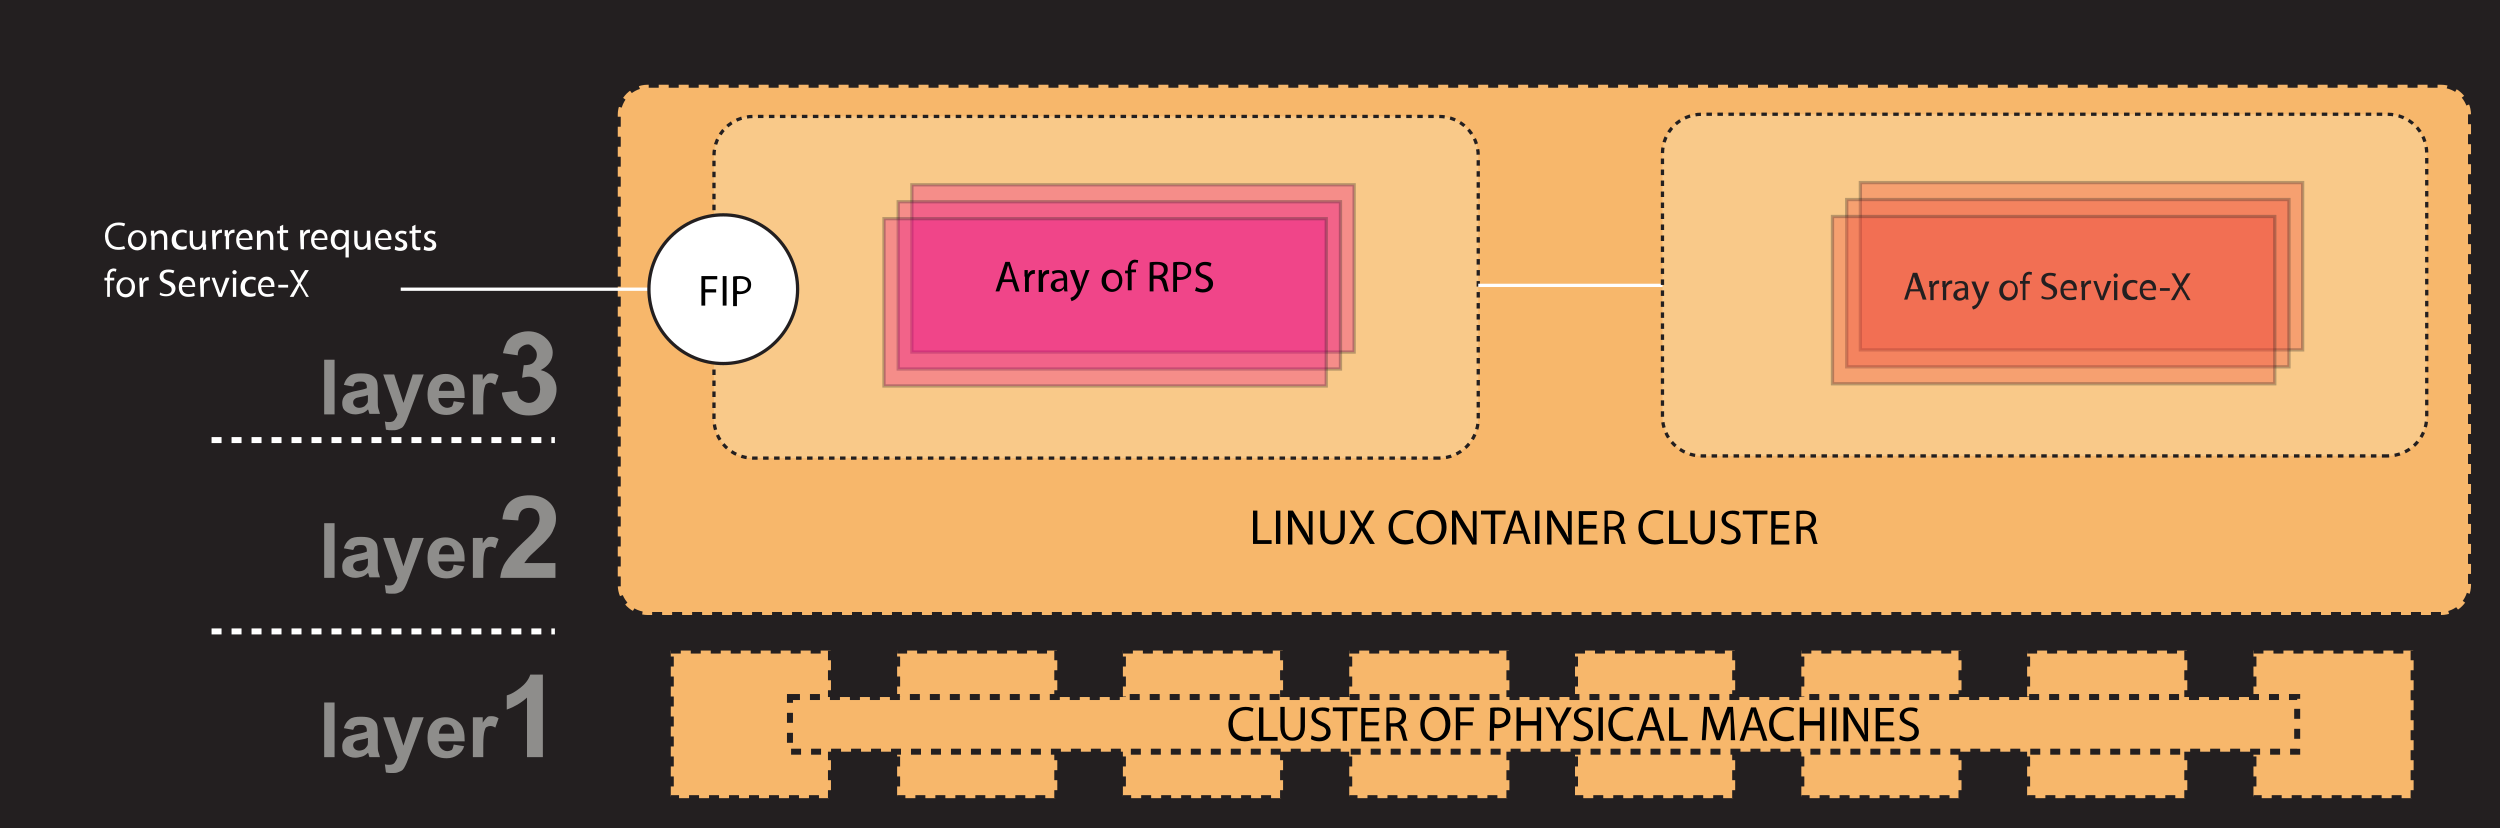 <?xml version="1.0" encoding="utf-8"?>
<!-- Generator: Adobe Illustrator 19.0.0, SVG Export Plug-In . SVG Version: 6.00 Build 0)  -->
<svg version="1.1" id="Layer_1" xmlns="http://www.w3.org/2000/svg" xmlns:xlink="http://www.w3.org/1999/xlink" x="0px" y="0px"
	 viewBox="-76 321.5 457.3 151.5" style="enable-background:new -76 321.5 457.3 151.5;" xml:space="preserve">
<style type="text/css">
	.st0{fill:#231F20;}
	.st1{fill:#F7B76B;stroke:#231F20;stroke-width:1.097;stroke-miterlimit:10;stroke-dasharray:1.828,1.828,1.828;}
	.st2{fill:#F9C989;}
	
		.st3{fill:none;stroke:#231F20;stroke-width:0.6;stroke-miterlimit:10;stroke-dasharray:1.005,1.005,1.005,1.005,1.005,1.005;}
	.st4{fill:none;stroke:#FFFFFF;stroke-width:0.6;stroke-miterlimit:10;}
	.st5{fill:#FFFFFF;stroke:#231F20;stroke-width:0.6;stroke-miterlimit:10;}
	.st6{opacity:0.3;fill:#EB008B;stroke:#231F20;stroke-width:0.6;stroke-miterlimit:10;enable-background:new    ;}
	.st7{fill:#FFFFFF;}
	.st8{opacity:0.3;fill:#EE4036;stroke:#231F20;stroke-width:0.6;stroke-miterlimit:10;enable-background:new    ;}
	.st9{fill:#8E8D8B;}
	.st10{fill:none;stroke:#FFFFFF;stroke-width:1.097;stroke-miterlimit:10;stroke-dasharray:1.828,1.828,1.828;}
</style>
<rect id="XMLID_111_" x="-76" y="321.5" class="st0" width="457.3" height="151.5"/>
<path id="XMLID_8_" class="st1" d="M370.5,434h-328c-3,0-5.5-2.5-5.5-5.5v-86c0-3,2.5-5.5,5.5-5.5h328c3,0,5.5,2.5,5.5,5.5v86
	C376,431.5,373.5,434,370.5,434z"/>
<g id="XMLID_3_">
	<path id="XMLID_31_" class="st2" d="M187.2,405.3H61.8c-4,0-7.2-3.2-7.2-7.2V350c0-4,3.2-7.2,7.2-7.2h125.4c4,0,7.2,3.2,7.2,7.2
		v48.1C194.4,402,191.2,405.3,187.2,405.3z"/>
	<path id="XMLID_30_" class="st3" d="M187.2,405.3H61.8c-4,0-7.2-3.2-7.2-7.2V350c0-4,3.2-7.2,7.2-7.2h125.4c4,0,7.2,3.2,7.2,7.2
		v48.1C194.4,402,191.2,405.3,187.2,405.3z"/>
</g>
<line id="XMLID_2_" class="st4" x1="-2.7" y1="374.4" x2="42.7" y2="374.4"/>
<circle id="XMLID_1_" class="st5" cx="56.3" cy="374.4" r="13.6"/>
<g id="XMLID_10_">
	<g id="XMLID_5_">
		<rect id="XMLID_7_" x="90.8" y="355.3" class="st6" width="80.9" height="30.6"/>
		<rect id="XMLID_6_" x="88.3" y="358.4" class="st6" width="80.9" height="30.6"/>
		<rect id="XMLID_4_" x="85.7" y="361.5" class="st6" width="80.9" height="30.6"/>
	</g>
</g>
<g id="XMLID_327_">
	<path id="XMLID_328_" class="st7" d="M-53.1,367c-0.2,0.1-0.7,0.2-1.3,0.2c-1.4,0-2.4-0.9-2.4-2.5c0-1.5,1-2.5,2.5-2.5
		c0.6,0,1,0.1,1.2,0.2l-0.2,0.5c-0.2-0.1-0.6-0.2-1-0.2c-1.1,0-1.9,0.7-1.9,2c0,1.2,0.7,2,1.9,2c0.4,0,0.8-0.1,1-0.2L-53.1,367z"/>
	<path id="XMLID_330_" class="st7" d="M-49.2,365.4c0,1.3-0.9,1.9-1.7,1.9c-0.9,0-1.7-0.7-1.7-1.8c0-1.2,0.8-1.9,1.7-1.9
		C-49.9,363.6-49.2,364.3-49.2,365.4z M-52,365.4c0,0.8,0.4,1.3,1.1,1.3c0.6,0,1.1-0.6,1.1-1.4c0-0.6-0.3-1.3-1-1.3
		S-52,364.7-52,365.4z"/>
	<path id="XMLID_333_" class="st7" d="M-48.4,364.6c0-0.4,0-0.7,0-0.9h0.6v0.6l0,0c0.2-0.3,0.6-0.7,1.2-0.7c0.5,0,1.2,0.3,1.2,1.5
		v2.1H-46v-2c0-0.6-0.2-1-0.8-1c-0.4,0-0.7,0.3-0.9,0.6c0,0.1,0,0.2,0,0.3v2.1h-0.6v-2.6H-48.4z"/>
	<path id="XMLID_335_" class="st7" d="M-41.9,367c-0.2,0.1-0.5,0.2-1,0.2c-1.1,0-1.7-0.7-1.7-1.8s0.7-1.9,1.9-1.9
		c0.4,0,0.7,0.1,0.9,0.2l-0.1,0.5c-0.2-0.1-0.4-0.2-0.7-0.2c-0.8,0-1.2,0.6-1.2,1.3c0,0.8,0.5,1.3,1.2,1.3c0.4,0,0.6-0.1,0.8-0.2
		L-41.9,367z"/>
	<path id="XMLID_337_" class="st7" d="M-38.3,366.2c0,0.4,0,0.7,0,1h-0.6v-0.6l0,0c-0.2,0.3-0.5,0.6-1.2,0.6c-0.5,0-1.2-0.3-1.2-1.5
		v-2h0.6v1.9c0,0.7,0.2,1.1,0.8,1.1c0.4,0,0.7-0.3,0.8-0.6c0-0.1,0.1-0.2,0.1-0.3v-2.1h0.6v2.5H-38.3z"/>
	<path id="XMLID_339_" class="st7" d="M-37.2,364.7c0-0.4,0-0.8,0-1.1h0.6v0.7l0,0c0.2-0.5,0.5-0.8,1-0.8c0.1,0,0.1,0,0.2,0v0.6
		c-0.1,0-0.1,0-0.2,0c-0.4,0-0.8,0.3-0.9,0.8c0,0.1,0,0.2,0,0.3v1.9h-0.6L-37.2,364.7L-37.2,364.7z"/>
	<path id="XMLID_341_" class="st7" d="M-34.9,364.7c0-0.4,0-0.8,0-1.1h0.6v0.7l0,0c0.2-0.5,0.5-0.8,1-0.8c0.1,0,0.1,0,0.2,0v0.6
		c-0.1,0-0.1,0-0.2,0c-0.4,0-0.8,0.3-0.8,0.8c0,0.1,0,0.2,0,0.3v1.9h-0.6v-2.4H-34.9z"/>
	<path id="XMLID_343_" class="st7" d="M-32.2,365.5c0,0.9,0.6,1.2,1.2,1.2c0.5,0,0.7-0.1,1-0.2l0.1,0.5c-0.2,0.1-0.6,0.2-1.2,0.2
		c-1.1,0-1.7-0.7-1.7-1.8s0.6-1.9,1.6-1.9c1.1,0,1.4,1,1.4,1.6c0,0.1,0,0.2,0,0.3h-2.4V365.5z M-30.4,365.1c0-0.4-0.2-1-0.9-1
		c-0.6,0-0.9,0.6-1,1H-30.4z"/>
	<path id="XMLID_346_" class="st7" d="M-29,364.6c0-0.4,0-0.7,0-0.9h0.6v0.6l0,0c0.2-0.3,0.6-0.7,1.2-0.7c0.5,0,1.2,0.3,1.2,1.5v2.1
		h-0.6v-2c0-0.6-0.2-1-0.8-1c-0.4,0-0.7,0.3-0.9,0.6c0,0.1,0,0.2,0,0.3v2.1H-29V364.6z"/>
	<path id="XMLID_348_" class="st7" d="M-24.2,362.6v1h0.9v0.5h-0.9v1.9c0,0.4,0.1,0.7,0.5,0.7c0.2,0,0.3,0,0.4,0v0.5
		c-0.1,0.1-0.3,0.1-0.6,0.1s-0.5-0.1-0.7-0.3s-0.2-0.5-0.2-0.9v-1.9h-0.5v-0.5h0.5v-0.8L-24.2,362.6z"/>
	<path id="XMLID_350_" class="st7" d="M-21.1,364.7c0-0.4,0-0.8,0-1.1h0.6v0.7l0,0c0.2-0.5,0.5-0.8,1-0.8c0.1,0,0.1,0,0.2,0v0.6
		c-0.1,0-0.1,0-0.2,0c-0.4,0-0.8,0.3-0.9,0.8c0,0.1,0,0.2,0,0.3v1.9H-21L-21.1,364.7L-21.1,364.7z"/>
	<path id="XMLID_352_" class="st7" d="M-18.5,365.5c0,0.9,0.6,1.2,1.2,1.2c0.5,0,0.7-0.1,1-0.2l0.1,0.5c-0.2,0.1-0.6,0.2-1.2,0.2
		c-1.1,0-1.7-0.7-1.7-1.8s0.6-1.9,1.6-1.9c1.1,0,1.4,1,1.4,1.6c0,0.1,0,0.2,0,0.3h-2.4V365.5z M-16.6,365.1c0-0.4-0.2-1-0.9-1
		c-0.6,0-0.9,0.6-1,1H-16.6z"/>
	<path id="XMLID_355_" class="st7" d="M-12.8,366.6L-12.8,366.6c-0.2,0.3-0.6,0.6-1.2,0.6c-0.8,0-1.5-0.7-1.5-1.8
		c0-1.3,0.8-1.9,1.6-1.9c0.5,0,0.9,0.3,1.1,0.6l0,0v-0.5h0.6c0,0.3,0,0.6,0,1v4h-0.6C-12.8,368.6-12.8,366.6-12.8,366.6z
		 M-12.8,365.1c0-0.1,0-0.2,0-0.3c-0.1-0.4-0.4-0.7-0.9-0.7c-0.7,0-1.1,0.6-1.1,1.3c0,0.7,0.3,1.3,1,1.3c0.4,0,0.8-0.3,0.9-0.7
		c0-0.1,0.1-0.2,0.1-0.3V365.1z"/>
	<path id="XMLID_358_" class="st7" d="M-8.2,366.2c0,0.4,0,0.7,0,1h-0.6v-0.6l0,0c-0.2,0.3-0.5,0.6-1.2,0.6c-0.5,0-1.2-0.3-1.2-1.5
		v-2h0.6v1.9c0,0.7,0.2,1.1,0.8,1.1c0.4,0,0.7-0.3,0.8-0.6c0-0.1,0.1-0.2,0.1-0.3v-2.1h0.6L-8.2,366.2L-8.2,366.2z"/>
	<path id="XMLID_360_" class="st7" d="M-6.8,365.5c0,0.9,0.6,1.2,1.2,1.2c0.5,0,0.7-0.1,1-0.2l0.1,0.5c-0.2,0.1-0.6,0.2-1.2,0.2
		c-1.1,0-1.7-0.7-1.7-1.8s0.6-1.9,1.6-1.9c1.1,0,1.4,1,1.4,1.6c0,0.1,0,0.2,0,0.3h-2.4V365.5z M-5,365.1c0-0.4-0.2-1-0.9-1
		c-0.6,0-0.9,0.6-1,1H-5z"/>
	<path id="XMLID_363_" class="st7" d="M-3.7,366.5c0.2,0.1,0.5,0.3,0.8,0.3c0.5,0,0.7-0.2,0.7-0.5c0-0.3-0.2-0.5-0.6-0.6
		c-0.6-0.2-0.9-0.6-0.9-1c0-0.6,0.5-1,1.2-1c0.4,0,0.7,0.1,0.9,0.2l-0.2,0.5c-0.1-0.1-0.4-0.2-0.7-0.2c-0.4,0-0.6,0.2-0.6,0.5
		c0,0.3,0.2,0.4,0.7,0.6c0.6,0.2,0.9,0.5,0.9,1.1s-0.5,1-1.3,1c-0.4,0-0.7-0.1-1-0.2L-3.7,366.5z"/>
	<path id="XMLID_365_" class="st7" d="M0,362.6v1h1v0.5H0v1.9c0,0.4,0.1,0.7,0.5,0.7c0.2,0,0.3,0,0.4,0v0.5
		c-0.1,0.1-0.3,0.1-0.6,0.1c-0.3,0-0.5-0.1-0.7-0.3s-0.2-0.5-0.2-0.9v-1.9h-0.5v-0.5h0.5v-0.8L0,362.6z"/>
	<path id="XMLID_367_" class="st7" d="M1.6,366.5c0.2,0.1,0.5,0.3,0.8,0.3c0.5,0,0.7-0.2,0.7-0.5c0-0.3-0.2-0.5-0.6-0.6
		c-0.6-0.2-0.9-0.6-0.9-1c0-0.6,0.5-1,1.2-1c0.4,0,0.7,0.1,0.9,0.2l-0.2,0.5c-0.1-0.1-0.4-0.2-0.7-0.2c-0.4,0-0.6,0.2-0.6,0.5
		c0,0.3,0.2,0.4,0.7,0.6c0.6,0.2,0.9,0.5,0.9,1.1s-0.5,1-1.3,1c-0.4,0-0.7-0.1-1-0.2L1.6,366.5z"/>
	<path id="XMLID_369_" class="st7" d="M-56.4,375.8v-3h-0.5v-0.5h0.5v-0.2c0-0.5,0.1-0.9,0.4-1.2c0.2-0.2,0.6-0.3,0.8-0.3
		s0.4,0.1,0.5,0.1l-0.1,0.5c-0.1,0-0.2-0.1-0.4-0.1c-0.5,0-0.7,0.5-0.7,1v0.2h0.8v0.5h-0.8v3H-56.4z"/>
	<path id="XMLID_371_" class="st7" d="M-51.3,374c0,1.3-0.9,1.9-1.7,1.9c-0.9,0-1.7-0.7-1.7-1.8c0-1.2,0.8-1.9,1.7-1.9
		C-52,372.2-51.3,372.9-51.3,374z M-54.1,374c0,0.8,0.4,1.3,1.1,1.3c0.6,0,1.1-0.6,1.1-1.4c0-0.6-0.3-1.3-1-1.3
		C-53.6,372.6-54.1,373.4-54.1,374z"/>
	<path id="XMLID_374_" class="st7" d="M-50.5,373.4c0-0.4,0-0.8,0-1.1h0.5v0.7l0,0c0.2-0.5,0.5-0.8,1-0.8c0.1,0,0.1,0,0.2,0v0.6
		c-0.1,0-0.1,0-0.2,0c-0.4,0-0.8,0.3-0.8,0.8c0,0.1,0,0.2,0,0.3v1.9h-0.6L-50.5,373.4L-50.5,373.4z"/>
	<path id="XMLID_376_" class="st7" d="M-46.7,375c0.3,0.2,0.7,0.3,1.1,0.3c0.6,0,1-0.3,1-0.8s-0.3-0.7-0.9-1
		c-0.8-0.3-1.3-0.7-1.3-1.4c0-0.8,0.6-1.3,1.6-1.3c0.5,0,0.9,0.1,1.1,0.2l-0.2,0.5c-0.2-0.1-0.5-0.2-0.9-0.2c-0.7,0-0.9,0.4-0.9,0.7
		c0,0.5,0.3,0.7,1,0.9c0.8,0.3,1.2,0.7,1.2,1.4c0,0.7-0.6,1.4-1.7,1.4c-0.5,0-1-0.1-1.2-0.3L-46.7,375z"/>
	<path id="XMLID_378_" class="st7" d="M-42.7,374.1c0,0.9,0.6,1.2,1.2,1.2c0.5,0,0.7-0.1,1-0.2l0.1,0.5c-0.2,0.1-0.6,0.2-1.2,0.2
		c-1.1,0-1.7-0.7-1.7-1.8s0.6-1.9,1.6-1.9c1.1,0,1.4,1,1.4,1.6c0,0.1,0,0.2,0,0.3h-2.4V374.1z M-40.8,373.7c0-0.4-0.2-1-0.9-1
		c-0.6,0-0.9,0.6-1,1H-40.8z"/>
	<path id="XMLID_381_" class="st7" d="M-39.4,373.4c0-0.4,0-0.8,0-1.1h0.6v0.7l0,0c0.2-0.5,0.5-0.8,1-0.8c0.1,0,0.1,0,0.2,0v0.6
		c-0.1,0-0.1,0-0.2,0c-0.4,0-0.8,0.3-0.9,0.8c0,0.1,0,0.2,0,0.3v1.9h-0.6L-39.4,373.4L-39.4,373.4z"/>
	<path id="XMLID_383_" class="st7" d="M-36.7,372.3l0.7,2c0.1,0.3,0.2,0.6,0.3,0.9l0,0c0.1-0.3,0.2-0.6,0.3-0.9l0.7-2h0.7l-1.4,3.5
		H-36l-1.3-3.5H-36.7z"/>
	<path id="XMLID_385_" class="st7" d="M-32.7,371.3c0,0.2-0.2,0.4-0.4,0.4s-0.4-0.2-0.4-0.4c0-0.2,0.2-0.4,0.4-0.4
		S-32.7,371.1-32.7,371.3z M-33.4,375.8v-3.5h0.6v3.5H-33.4z"/>
	<path id="XMLID_388_" class="st7" d="M-29.3,375.6c-0.2,0.1-0.5,0.2-1,0.2c-1.1,0-1.7-0.7-1.7-1.8s0.7-1.9,1.9-1.9
		c0.4,0,0.7,0.1,0.9,0.2l-0.1,0.5c-0.2-0.1-0.4-0.2-0.7-0.2c-0.8,0-1.2,0.6-1.2,1.3c0,0.8,0.5,1.3,1.2,1.3c0.4,0,0.6-0.1,0.8-0.2
		L-29.3,375.6z"/>
	<path id="XMLID_390_" class="st7" d="M-28.2,374.1c0,0.9,0.6,1.2,1.2,1.2c0.5,0,0.7-0.1,1-0.2l0.1,0.5c-0.2,0.1-0.6,0.2-1.2,0.2
		c-1.1,0-1.7-0.7-1.7-1.8s0.6-1.9,1.6-1.9c1.1,0,1.4,1,1.4,1.6c0,0.1,0,0.2,0,0.3h-2.4V374.1z M-26.4,373.7c0-0.4-0.2-1-0.9-1
		c-0.6,0-0.9,0.6-1,1H-26.4z"/>
	<path id="XMLID_393_" class="st7" d="M-23.3,373.6v0.5h-1.8v-0.5H-23.3z"/>
	<path id="XMLID_395_" class="st7" d="M-20,375.8l-0.6-1.1c-0.3-0.4-0.4-0.7-0.6-1l0,0c-0.1,0.3-0.3,0.5-0.5,1l-0.6,1.1H-23l1.5-2.5
		l-1.5-2.4h0.7l0.6,1.1c0.2,0.3,0.3,0.6,0.4,0.8l0,0c0.1-0.3,0.3-0.5,0.4-0.8l0.7-1.1h0.7l-1.5,2.4l1.5,2.5
		C-19.5,375.8-20,375.8-20,375.8z"/>
</g>
<line id="XMLID_12_" class="st4" x1="194.4" y1="373.7" x2="228.7" y2="373.7"/>
<g id="XMLID_19_">
	<path id="XMLID_28_" class="st2" d="M360.7,404.9H235.3c-4,0-7.2-3.2-7.2-7.2v-48.1c0-4,3.2-7.2,7.2-7.2h125.4c4,0,7.2,3.2,7.2,7.2
		v48.1C367.9,401.7,364.7,404.9,360.7,404.9z"/>
	<path id="XMLID_27_" class="st3" d="M360.7,404.9H235.3c-4,0-7.2-3.2-7.2-7.2v-48.1c0-4,3.2-7.2,7.2-7.2h125.4c4,0,7.2,3.2,7.2,7.2
		v48.1C367.9,401.7,364.7,404.9,360.7,404.9z"/>
</g>
<g id="XMLID_13_">
	<g id="XMLID_15_">
		<rect id="XMLID_18_" x="264.3" y="354.9" class="st8" width="80.9" height="30.6"/>
		<rect id="XMLID_17_" x="261.8" y="358" class="st8" width="80.9" height="30.6"/>
		<rect id="XMLID_16_" x="259.2" y="361.1" class="st8" width="80.9" height="30.6"/>
	</g>
	<g id="XMLID_288_">
		<path id="XMLID_289_" class="st0" d="M273.4,374.8l-0.5,1.5h-0.6l1.6-4.9h0.8l1.7,4.9h-0.7l-0.5-1.5H273.4z M274.9,374.4l-0.5-1.4
			c-0.1-0.3-0.2-0.6-0.3-0.9l0,0c-0.1,0.3-0.2,0.6-0.2,0.9l-0.5,1.4H274.9z"/>
		<path id="XMLID_292_" class="st0" d="M276.9,374c0-0.4,0-0.8,0-1.1h0.6v0.7l0,0c0.2-0.5,0.5-0.8,1-0.8c0.1,0,0.1,0,0.2,0v0.6
			c-0.1,0-0.1,0-0.2,0c-0.4,0-0.8,0.3-0.8,0.8c0,0.1,0,0.2,0,0.3v1.9h-0.6V374H276.9z"/>
		<path id="XMLID_294_" class="st0" d="M279.3,374c0-0.4,0-0.8,0-1.1h0.6v0.7l0,0c0.2-0.5,0.5-0.8,1-0.8c0.1,0,0.1,0,0.2,0v0.6
			c-0.1,0-0.1,0-0.2,0c-0.4,0-0.8,0.3-0.9,0.8c0,0.1,0,0.2,0,0.3v1.9h-0.6V374H279.3z"/>
		<path id="XMLID_296_" class="st0" d="M283.6,376.4l-0.1-0.4l0,0c-0.2,0.3-0.6,0.5-1.1,0.5c-0.7,0-1.1-0.5-1.1-1
			c0-0.8,0.7-1.3,2.1-1.3v-0.1c0-0.3-0.1-0.8-0.8-0.8c-0.3,0-0.7,0.1-0.9,0.3l-0.1-0.4c0.3-0.2,0.7-0.3,1.1-0.3
			c1.1,0,1.3,0.7,1.3,1.4v1.2c0,0.3,0,0.6,0.1,0.8h-0.5V376.4z M283.5,374.6c-0.7,0-1.5,0.1-1.5,0.8c0,0.4,0.3,0.6,0.6,0.6
			c0.5,0,0.7-0.3,0.8-0.6c0-0.1,0-0.1,0-0.2v-0.6H283.5z"/>
		<path id="XMLID_299_" class="st0" d="M285.3,372.9l0.8,2.1c0.1,0.2,0.2,0.5,0.2,0.7l0,0c0.1-0.2,0.1-0.5,0.2-0.7l0.7-2h0.7l-1,2.5
			c-0.5,1.2-0.8,1.8-1.2,2.2c-0.3,0.3-0.6,0.4-0.8,0.4l-0.2-0.5c0.2-0.1,0.4-0.2,0.6-0.3c0.2-0.1,0.4-0.4,0.5-0.7
			c0-0.1,0.1-0.1,0.1-0.2c0,0,0-0.1,0-0.2l-1.3-3.2h0.7V372.9z"/>
		<path id="XMLID_301_" class="st0" d="M293.1,374.6c0,1.3-0.9,1.9-1.7,1.9c-0.9,0-1.7-0.7-1.7-1.8c0-1.2,0.8-1.9,1.7-1.9
			C292.4,372.8,293.1,373.5,293.1,374.6z M290.4,374.6c0,0.8,0.4,1.3,1.1,1.3c0.6,0,1.1-0.6,1.1-1.4c0-0.6-0.3-1.3-1-1.3
			S290.4,374,290.4,374.6z"/>
		<path id="XMLID_304_" class="st0" d="M294,376.4v-3h-0.5v-0.5h0.5v-0.2c0-0.5,0.1-0.9,0.4-1.2c0.2-0.2,0.6-0.3,0.8-0.3
			c0.2,0,0.4,0.1,0.5,0.1l-0.1,0.5c-0.1,0-0.2-0.1-0.4-0.1c-0.5,0-0.7,0.5-0.7,1v0.2h0.8v0.5h-0.8v3H294z"/>
		<path id="XMLID_306_" class="st0" d="M297.5,375.6c0.3,0.2,0.7,0.3,1.1,0.3c0.6,0,1-0.3,1-0.8s-0.3-0.7-0.9-1
			c-0.8-0.3-1.3-0.7-1.3-1.4c0-0.8,0.6-1.3,1.6-1.3c0.5,0,0.9,0.1,1.1,0.2l-0.2,0.5c-0.2-0.1-0.5-0.2-0.9-0.2
			c-0.7,0-0.9,0.4-0.9,0.7c0,0.5,0.3,0.7,1,0.9c0.8,0.3,1.2,0.7,1.2,1.4c0,0.7-0.6,1.4-1.7,1.4c-0.5,0-1-0.1-1.2-0.3L297.5,375.6z"
			/>
		<path id="XMLID_308_" class="st0" d="M301.5,374.7c0,0.9,0.6,1.2,1.2,1.2c0.5,0,0.7-0.1,1-0.2l0.1,0.5c-0.2,0.1-0.6,0.2-1.2,0.2
			c-1.1,0-1.7-0.7-1.7-1.8s0.6-1.9,1.6-1.9c1.1,0,1.4,1,1.4,1.6c0,0.1,0,0.2,0,0.3h-2.4V374.7z M303.3,374.3c0-0.4-0.2-1-0.9-1
			c-0.6,0-0.9,0.6-1,1H303.3z"/>
		<path id="XMLID_311_" class="st0" d="M304.7,374c0-0.4,0-0.8,0-1.1h0.6v0.7l0,0c0.2-0.5,0.5-0.8,1-0.8c0.1,0,0.1,0,0.2,0v0.6
			c-0.1,0-0.1,0-0.2,0c-0.4,0-0.8,0.3-0.9,0.8c0,0.1,0,0.2,0,0.3v1.9h-0.6V374H304.7z"/>
		<path id="XMLID_313_" class="st0" d="M307.5,372.9l0.7,2c0.1,0.3,0.2,0.6,0.3,0.9l0,0c0.1-0.3,0.2-0.6,0.3-0.9l0.7-2h0.7l-1.4,3.5
			h-0.6l-1.3-3.5H307.5z"/>
		<path id="XMLID_315_" class="st0" d="M311.4,371.9c0,0.2-0.2,0.4-0.4,0.4c-0.2,0-0.4-0.2-0.4-0.4c0-0.2,0.2-0.4,0.4-0.4
			C311.3,371.5,311.4,371.7,311.4,371.9z M310.7,376.4v-3.5h0.6v3.5H310.7z"/>
		<path id="XMLID_318_" class="st0" d="M314.9,376.2c-0.2,0.1-0.5,0.2-1,0.2c-1.1,0-1.7-0.7-1.7-1.8s0.7-1.9,1.9-1.9
			c0.4,0,0.7,0.1,0.9,0.2l-0.1,0.5c-0.2-0.1-0.4-0.2-0.7-0.2c-0.8,0-1.2,0.6-1.2,1.3c0,0.8,0.5,1.3,1.2,1.3c0.4,0,0.6-0.1,0.8-0.2
			L314.9,376.2z"/>
		<path id="XMLID_320_" class="st0" d="M316,374.7c0,0.9,0.6,1.2,1.2,1.2c0.5,0,0.7-0.1,1-0.2l0.1,0.5c-0.2,0.1-0.6,0.2-1.2,0.2
			c-1.1,0-1.7-0.7-1.7-1.8s0.6-1.9,1.6-1.9c1.1,0,1.4,1,1.4,1.6c0,0.1,0,0.2,0,0.3H316V374.7z M317.8,374.3c0-0.4-0.2-1-0.9-1
			c-0.6,0-0.9,0.6-1,1H317.8z"/>
		<path id="XMLID_323_" class="st0" d="M320.9,374.2v0.5h-1.8v-0.5H320.9z"/>
		<path id="XMLID_325_" class="st0" d="M324.1,376.4l-0.6-1.1c-0.3-0.4-0.4-0.7-0.6-1l0,0c-0.1,0.3-0.3,0.5-0.5,1l-0.6,1.1h-0.7
			l1.5-2.5l-1.4-2.4h0.7l0.6,1.1c0.2,0.3,0.3,0.6,0.4,0.8l0,0c0.1-0.3,0.3-0.5,0.4-0.8l0.7-1.1h0.7l-1.5,2.4l1.5,2.5H324.1z"/>
	</g>
</g>
<g id="XMLID_11_">
	<path id="XMLID_14_" d="M153.2,414.9h0.8v5.4h2.6v0.7h-3.4L153.2,414.9L153.2,414.9z"/>
	<path id="XMLID_114_" d="M158.2,414.9v6.1h-0.8v-6.1H158.2z"/>
	<path id="XMLID_116_" d="M159.6,421v-6.1h0.9l1.9,3.1c0.5,0.7,0.8,1.4,1.1,2l0,0c-0.1-0.8-0.1-1.5-0.1-2.5V415h0.7v6.1h-0.8
		l-1.9-3.1c-0.4-0.7-0.8-1.4-1.1-2l0,0c0,0.8,0.1,1.5,0.1,2.5v2.6h-0.8V421z"/>
	<path id="XMLID_118_" d="M166.3,414.9v3.6c0,1.4,0.6,1.9,1.4,1.9c0.9,0,1.5-0.6,1.5-1.9v-3.6h0.8v3.6c0,1.9-1,2.6-2.3,2.6
		c-1.2,0-2.2-0.7-2.2-2.6v-3.6H166.3z"/>
	<path id="XMLID_120_" d="M174.6,421l-0.8-1.3c-0.3-0.5-0.5-0.8-0.7-1.2l0,0c-0.2,0.4-0.3,0.7-0.7,1.2l-0.7,1.3h-0.9l1.9-3.1l-1.8-3
		h0.9l0.8,1.4c0.2,0.4,0.4,0.7,0.6,1l0,0c0.2-0.4,0.3-0.6,0.5-1l0.8-1.4h0.9l-1.8,3l1.9,3.1H174.6z"/>
	<path id="XMLID_122_" d="M182.6,420.8c-0.3,0.1-0.9,0.3-1.6,0.3c-1.7,0-3-1.1-3-3.1c0-1.9,1.3-3.2,3.2-3.2c0.8,0,1.2,0.2,1.4,0.3
		l-0.2,0.6c-0.3-0.1-0.7-0.3-1.2-0.3c-1.4,0-2.4,0.9-2.4,2.5c0,1.5,0.9,2.4,2.3,2.4c0.5,0,1-0.1,1.3-0.3L182.6,420.8z"/>
	<path id="XMLID_124_" d="M188.6,417.9c0,2.1-1.3,3.2-2.8,3.2c-1.6,0-2.7-1.2-2.7-3.1s1.2-3.2,2.8-3.2
		C187.5,414.8,188.6,416.1,188.6,417.9z M183.9,418c0,1.3,0.7,2.5,1.9,2.5c1.2,0,1.9-1.1,1.9-2.5c0-1.2-0.6-2.5-1.9-2.5
		S183.9,416.7,183.9,418z"/>
	<path id="XMLID_127_" d="M189.6,421v-6.1h0.9l1.9,3.1c0.5,0.7,0.8,1.4,1.1,2l0,0c-0.1-0.8-0.1-1.5-0.1-2.5V415h0.7v6.1h-0.8
		l-1.9-3.1c-0.4-0.7-0.8-1.4-1.1-2l0,0c0,0.8,0.1,1.5,0.1,2.5v2.6h-0.8V421z"/>
	<path id="XMLID_147_" d="M196.7,415.6h-1.8v-0.7h4.5v0.7h-1.9v5.4h-0.8L196.7,415.6L196.7,415.6z"/>
	<path id="XMLID_149_" d="M200.3,419.1l-0.6,1.9h-0.8l2.1-6.1h0.9l2.1,6.1h-0.8l-0.6-1.9H200.3z M202.3,418.5l-0.6-1.7
		c-0.1-0.4-0.2-0.8-0.3-1.1l0,0c-0.1,0.4-0.2,0.7-0.3,1.1l-0.6,1.8h1.8V418.5z"/>
	<path id="XMLID_152_" d="M205.6,414.9v6.1h-0.8v-6.1H205.6z"/>
	<path id="XMLID_154_" d="M207,421v-6.1h0.9l1.9,3.1c0.5,0.7,0.8,1.4,1.1,2l0,0c-0.1-0.8-0.1-1.5-0.1-2.5V415h0.7v6.1h-0.8l-1.9-3.1
		c-0.4-0.7-0.8-1.4-1.1-2l0,0c0,0.8,0.1,1.5,0.1,2.5v2.6H207V421z"/>
	<path id="XMLID_156_" d="M216,418.2h-2.4v2.2h2.6v0.7h-3.4V415h3.3v0.7h-2.5v1.8h2.4V418.2z"/>
	<path id="XMLID_158_" d="M217.3,415c0.4-0.1,1-0.1,1.5-0.1c0.8,0,1.4,0.2,1.8,0.5c0.3,0.3,0.5,0.7,0.5,1.2c0,0.8-0.5,1.3-1.1,1.5
		l0,0c0.5,0.2,0.7,0.6,0.9,1.2c0.2,0.8,0.3,1.4,0.5,1.7h-0.8c-0.1-0.2-0.2-0.7-0.4-1.4c-0.2-0.8-0.5-1.2-1.2-1.2h-0.7v2.6h-0.8v-6
		H217.3z M218.1,417.8h0.8c0.8,0,1.4-0.5,1.4-1.2c0-0.8-0.6-1.1-1.4-1.1c-0.4,0-0.6,0-0.8,0.1V417.8z"/>
	<path id="XMLID_161_" d="M228.3,420.8c-0.3,0.1-0.9,0.3-1.6,0.3c-1.7,0-3-1.1-3-3.1c0-1.9,1.3-3.2,3.2-3.2c0.8,0,1.2,0.2,1.4,0.3
		l-0.2,0.6c-0.3-0.1-0.7-0.3-1.2-0.3c-1.4,0-2.4,0.9-2.4,2.5c0,1.5,0.9,2.4,2.3,2.4c0.5,0,1-0.1,1.3-0.3L228.3,420.8z"/>
	<path id="XMLID_163_" d="M229.3,414.9h0.8v5.4h2.6v0.7h-3.4V414.9z"/>
	<path id="XMLID_165_" d="M234,414.9v3.6c0,1.4,0.6,1.9,1.4,1.9c0.9,0,1.5-0.6,1.5-1.9v-3.6h0.8v3.6c0,1.9-1,2.6-2.3,2.6
		c-1.2,0-2.2-0.7-2.2-2.6v-3.6H234z"/>
	<path id="XMLID_167_" d="M238.9,420c0.4,0.2,0.9,0.4,1.4,0.4c0.8,0,1.3-0.4,1.3-1s-0.3-0.9-1.1-1.2c-1-0.4-1.6-0.9-1.6-1.7
		c0-0.9,0.8-1.6,2-1.6c0.6,0,1.1,0.1,1.3,0.3l-0.2,0.6c-0.2-0.1-0.6-0.3-1.2-0.3c-0.8,0-1.1,0.5-1.1,0.9c0,0.6,0.4,0.8,1.2,1.2
		c1,0.4,1.5,0.9,1.5,1.8c0,0.9-0.7,1.7-2.1,1.7c-0.6,0-1.2-0.2-1.5-0.4L238.9,420z"/>
	<path id="XMLID_169_" d="M244.6,415.6h-1.8v-0.7h4.5v0.7h-1.9v5.4h-0.8L244.6,415.6L244.6,415.6z"/>
	<path id="XMLID_171_" d="M251.1,418.2h-2.4v2.2h2.6v0.7H248V415h3.3v0.7h-2.5v1.8h2.4L251.1,418.2L251.1,418.2z"/>
	<path id="XMLID_173_" d="M252.4,415c0.4-0.1,1-0.1,1.5-0.1c0.8,0,1.4,0.2,1.8,0.5c0.3,0.3,0.5,0.7,0.5,1.2c0,0.8-0.5,1.3-1.1,1.5
		l0,0c0.5,0.2,0.7,0.6,0.9,1.2c0.2,0.8,0.3,1.4,0.5,1.7h-0.8c-0.1-0.2-0.2-0.7-0.4-1.4c-0.2-0.8-0.5-1.2-1.2-1.2h-0.7v2.6h-0.8v-6
		H252.4z M253.2,417.8h0.8c0.8,0,1.4-0.5,1.4-1.2c0-0.8-0.6-1.1-1.4-1.1c-0.4,0-0.6,0-0.8,0.1V417.8z"/>
</g>
<rect id="XMLID_9_" x="46.7" y="440.5" class="st1" width="29.3" height="27"/>
<rect id="XMLID_177_" x="88.1" y="440.5" class="st1" width="29.3" height="27"/>
<rect id="XMLID_178_" x="129.4" y="440.5" class="st1" width="29.3" height="27"/>
<rect id="XMLID_179_" x="170.8" y="440.5" class="st1" width="29.3" height="27"/>
<rect id="XMLID_180_" x="212.1" y="440.5" class="st1" width="29.3" height="27"/>
<rect id="XMLID_181_" x="253.5" y="440.5" class="st1" width="29.3" height="27"/>
<rect id="XMLID_182_" x="294.8" y="440.5" class="st1" width="29.3" height="27"/>
<rect id="XMLID_183_" x="336.2" y="440.5" class="st1" width="29.3" height="27"/>
<rect id="XMLID_196_" x="68.5" y="449" class="st1" width="275.7" height="10"/>
<g id="XMLID_198_">
	<path id="XMLID_199_" d="M153.3,456.8c-0.3,0.1-0.9,0.3-1.6,0.3c-1.7,0-3-1.1-3-3.1c0-1.9,1.3-3.2,3.2-3.2c0.8,0,1.2,0.2,1.4,0.3
		l-0.2,0.6c-0.3-0.1-0.7-0.3-1.2-0.3c-1.4,0-2.4,0.9-2.4,2.5c0,1.5,0.9,2.4,2.3,2.4c0.5,0,1-0.1,1.3-0.3L153.3,456.8z"/>
	<path id="XMLID_201_" d="M154.3,450.9h0.8v5.4h2.6v0.7h-3.4L154.3,450.9L154.3,450.9z"/>
	<path id="XMLID_203_" d="M159,450.9v3.6c0,1.4,0.6,1.9,1.4,1.9c0.9,0,1.5-0.6,1.5-1.9v-3.6h0.8v3.5c0,1.9-1,2.6-2.3,2.6
		c-1.2,0-2.2-0.7-2.2-2.6v-3.6h0.8V450.9z"/>
	<path id="XMLID_205_" d="M163.9,456c0.4,0.2,0.9,0.4,1.4,0.4c0.8,0,1.3-0.4,1.3-1s-0.3-0.9-1.1-1.2c-1-0.4-1.6-0.9-1.6-1.7
		c0-0.9,0.8-1.6,2-1.6c0.6,0,1.1,0.1,1.3,0.3l-0.2,0.6c-0.2-0.1-0.6-0.3-1.2-0.3c-0.8,0-1.1,0.5-1.1,0.9c0,0.6,0.4,0.8,1.2,1.2
		c1,0.4,1.5,0.9,1.5,1.8s-0.7,1.7-2.1,1.7c-0.6,0-1.2-0.2-1.5-0.4L163.9,456z"/>
	<path id="XMLID_207_" d="M169.6,451.6h-1.8v-0.7h4.5v0.7h-1.9v5.4h-0.8V451.6z"/>
	<path id="XMLID_209_" d="M176.1,454.2h-2.4v2.2h2.6v0.7H173V451h3.3v0.7h-2.5v1.9h2.4L176.1,454.2L176.1,454.2z"/>
	<path id="XMLID_211_" d="M177.4,451c0.4-0.1,1-0.1,1.5-0.1c0.8,0,1.4,0.2,1.8,0.5c0.3,0.3,0.5,0.7,0.5,1.2c0,0.8-0.5,1.3-1.1,1.5
		l0,0c0.5,0.2,0.7,0.6,0.9,1.2c0.2,0.8,0.3,1.4,0.5,1.7h-0.8c-0.1-0.2-0.2-0.7-0.4-1.4c-0.2-0.8-0.5-1.2-1.2-1.2h-0.7v2.6h-0.8v-6
		H177.4z M178.2,453.8h0.8c0.8,0,1.4-0.5,1.4-1.2c0-0.8-0.6-1.1-1.4-1.1c-0.4,0-0.6,0-0.8,0.1V453.8z"/>
	<path id="XMLID_214_" d="M189.3,453.9c0,2.1-1.3,3.2-2.8,3.2c-1.6,0-2.7-1.2-2.7-3.1c0-1.9,1.2-3.2,2.8-3.2
		C188.3,450.8,189.3,452.1,189.3,453.9z M184.6,454c0,1.3,0.7,2.5,1.9,2.5c1.2,0,1.9-1.1,1.9-2.5c0-1.2-0.6-2.5-1.9-2.5
		C185.3,451.5,184.6,452.7,184.6,454z"/>
	<path id="XMLID_217_" d="M190.3,450.9h3.3v0.7h-2.5v2h2.3v0.6h-2.3v2.7h-0.8V450.9z"/>
	<path id="XMLID_219_" d="M196.6,451c0.4-0.1,0.9-0.1,1.5-0.1c0.8,0,1.3,0.2,1.7,0.5c0.3,0.3,0.5,0.7,0.5,1.3c0,0.5-0.2,1-0.5,1.3
		c-0.4,0.4-1.1,0.7-1.9,0.7c-0.2,0-0.5,0-0.6-0.1v2.4h-0.8L196.6,451L196.6,451z M197.4,453.9c0.2,0,0.4,0.1,0.6,0.1
		c0.9,0,1.5-0.5,1.5-1.3c0-0.8-0.6-1.2-1.4-1.2c-0.3,0-0.6,0-0.7,0.1V453.9z"/>
	<path id="XMLID_222_" d="M202.2,450.9v2.5h2.9v-2.5h0.8v6.1h-0.8v-2.8h-2.9v2.8h-0.8v-6.1H202.2z"/>
	<path id="XMLID_224_" d="M208.6,457v-2.6l-1.9-3.5h0.9l0.9,1.7c0.2,0.5,0.4,0.8,0.6,1.3l0,0c0.2-0.4,0.4-0.8,0.6-1.3l0.9-1.7h0.9
		l-2,3.5v2.6H208.6z"/>
	<path id="XMLID_226_" d="M211.9,456c0.4,0.2,0.9,0.4,1.4,0.4c0.8,0,1.3-0.4,1.3-1s-0.3-0.9-1.1-1.2c-1-0.4-1.6-0.9-1.6-1.7
		c0-0.9,0.8-1.6,2-1.6c0.6,0,1.1,0.1,1.3,0.3l-0.2,0.6c-0.2-0.1-0.6-0.3-1.2-0.3c-0.8,0-1.1,0.5-1.1,0.9c0,0.6,0.4,0.8,1.2,1.2
		c1,0.4,1.5,0.9,1.5,1.8s-0.7,1.7-2.1,1.7c-0.6,0-1.2-0.2-1.5-0.4L211.9,456z"/>
	<path id="XMLID_228_" d="M217.2,450.9v6.1h-0.8v-6.1H217.2z"/>
	<path id="XMLID_230_" d="M222.8,456.8c-0.3,0.1-0.9,0.3-1.6,0.3c-1.7,0-3-1.1-3-3.1c0-1.9,1.3-3.2,3.2-3.2c0.8,0,1.2,0.2,1.4,0.3
		l-0.2,0.6c-0.3-0.1-0.7-0.3-1.2-0.3c-1.4,0-2.4,0.9-2.4,2.5c0,1.5,0.9,2.4,2.3,2.4c0.5,0,1-0.1,1.3-0.3L222.8,456.8z"/>
	<path id="XMLID_232_" d="M224.8,455.1l-0.6,1.9h-0.8l2.1-6.1h0.9l2.1,6.1h-0.8l-0.6-1.9H224.8z M226.8,454.5l-0.6-1.7
		c-0.1-0.4-0.2-0.8-0.3-1.1l0,0c-0.1,0.4-0.2,0.7-0.3,1.1l-0.6,1.7H226.8z"/>
	<path id="XMLID_235_" d="M229.3,450.9h0.8v5.4h2.6v0.7h-3.4V450.9z"/>
	<path id="XMLID_237_" d="M240.6,454.3c0-0.8-0.1-1.9-0.1-2.6l0,0c-0.2,0.7-0.5,1.5-0.8,2.3l-1.1,2.9H238l-1-2.9
		c-0.3-0.9-0.5-1.6-0.7-2.4l0,0c0,0.8-0.1,1.8-0.1,2.7l-0.2,2.6h-0.7l0.4-6.1h1l1,2.9c0.3,0.7,0.5,1.4,0.6,2l0,0
		c0.2-0.6,0.4-1.3,0.6-2l1.1-2.9h1l0.4,6.1h-0.8L240.6,454.3z"/>
	<path id="XMLID_239_" d="M243.6,455.1L243,457h-0.8l2.1-6.1h0.9l2.1,6.1h-0.8l-0.6-1.9H243.6z M245.6,454.5l-0.6-1.7
		c-0.1-0.4-0.2-0.8-0.3-1.1l0,0c-0.1,0.4-0.2,0.7-0.3,1.1l-0.6,1.8h1.8V454.5z"/>
	<path id="XMLID_242_" d="M252.2,456.8c-0.3,0.1-0.9,0.3-1.6,0.3c-1.7,0-3-1.1-3-3.1c0-1.9,1.3-3.2,3.2-3.2c0.8,0,1.2,0.2,1.4,0.3
		l-0.2,0.6c-0.3-0.1-0.7-0.3-1.2-0.3c-1.4,0-2.4,0.9-2.4,2.5c0,1.5,0.9,2.4,2.3,2.4c0.5,0,1-0.1,1.3-0.3L252.2,456.8z"/>
	<path id="XMLID_244_" d="M254,450.9v2.5h2.9v-2.5h0.8v6.1h-0.8v-2.8H254v2.8h-0.8v-6.1H254z"/>
	<path id="XMLID_246_" d="M259.9,450.9v6.1h-0.8v-6.1H259.9z"/>
	<path id="XMLID_248_" d="M261.2,457v-6.1h0.9l1.9,3.1c0.5,0.7,0.8,1.4,1.1,2l0,0c-0.1-0.8-0.1-1.5-0.1-2.5V451h0.7v6.1H265
		l-1.9-3.1c-0.4-0.7-0.8-1.4-1.1-2l0,0c0,0.8,0.1,1.5,0.1,2.5v2.6h-0.9V457z"/>
	<path id="XMLID_250_" d="M270.3,454.2h-2.4v2.2h2.6v0.7h-3.4V451h3.3v0.7h-2.5v1.9h2.4V454.2z"/>
	<path id="XMLID_252_" d="M271.5,456c0.4,0.2,0.9,0.4,1.4,0.4c0.8,0,1.3-0.4,1.3-1s-0.3-0.9-1.1-1.2c-1-0.4-1.6-0.9-1.6-1.7
		c0-0.9,0.8-1.6,2-1.6c0.6,0,1.1,0.1,1.3,0.3l-0.2,0.6c-0.2-0.1-0.6-0.3-1.2-0.3c-0.8,0-1.1,0.5-1.1,0.9c0,0.6,0.4,0.8,1.2,1.2
		c1,0.4,1.5,0.9,1.5,1.8s-0.7,1.7-2.1,1.7c-0.6,0-1.2-0.2-1.5-0.4L271.5,456z"/>
</g>
<g id="XMLID_57_">
	<path id="XMLID_58_" class="st9" d="M-16.7,460v-10h1.9v10H-16.7z"/>
	<path id="XMLID_60_" class="st9" d="M-11.4,455l-1.7-0.3c0.2-0.7,0.5-1.2,1-1.6c0.5-0.4,1.2-0.5,2.1-0.5s1.5,0.1,1.9,0.3
		s0.7,0.5,0.9,0.8c0.2,0.3,0.3,0.9,0.3,1.7v2.2c0,0.6,0,1.1,0.1,1.4s0.2,0.6,0.3,1h-1.9c-0.1-0.1-0.1-0.3-0.2-0.6
		c0-0.1-0.1-0.2-0.1-0.2c-0.3,0.3-0.7,0.6-1.1,0.7c-0.4,0.1-0.8,0.2-1.2,0.2c-0.7,0-1.3-0.2-1.8-0.6s-0.6-0.9-0.6-1.5
		c0-0.4,0.1-0.8,0.3-1.1s0.5-0.6,0.8-0.7c0.3-0.1,0.9-0.3,1.5-0.4c0.9-0.2,1.5-0.3,1.9-0.5v-0.2c0-0.4-0.1-0.6-0.3-0.8
		c-0.2-0.2-0.5-0.2-1-0.2c-0.3,0-0.6,0.1-0.8,0.2C-11.2,454.4-11.2,454.6-11.4,455z M-8.8,456.5c-0.2,0.1-0.6,0.2-1.2,0.3
		c-0.6,0.1-0.9,0.2-1,0.3c-0.3,0.2-0.4,0.4-0.4,0.7c0,0.3,0.1,0.5,0.3,0.7s0.5,0.3,0.8,0.3s0.7-0.1,1-0.3c0.2-0.2,0.4-0.4,0.5-0.6
		c0.1-0.2,0.1-0.5,0.1-0.9v-0.5H-8.8z"/>
	<path id="XMLID_63_" class="st9" d="M-5.9,452.7h2l1.7,5.2l1.7-5.2h2l-2.6,7l-0.5,1.3c-0.2,0.4-0.3,0.7-0.5,1s-0.3,0.4-0.5,0.5
		s-0.4,0.2-0.7,0.3c-0.3,0.1-0.6,0.1-1,0.1s-0.7,0-1.1-0.1l-0.2-1.5c0.3,0.1,0.6,0.1,0.8,0.1c0.4,0,0.8-0.1,1-0.4s0.4-0.6,0.5-1
		L-5.9,452.7z"/>
	<path id="XMLID_65_" class="st9" d="M7,457.7l1.9,0.3c-0.2,0.7-0.6,1.2-1.2,1.6s-1.2,0.6-2,0.6c-1.3,0-2.2-0.4-2.8-1.2
		c-0.5-0.7-0.7-1.5-0.7-2.5c0-1.2,0.3-2.1,0.9-2.8s1.4-1,2.4-1c1.1,0,1.9,0.4,2.6,1.1s0.9,1.8,0.9,3.3H4.2c0,0.6,0.2,1,0.5,1.3
		s0.7,0.5,1.1,0.5c0.3,0,0.6-0.1,0.8-0.2C6.8,458.6,6.9,458.1,7,457.7z M7.1,455.7c0-0.6-0.2-1-0.4-1.3s-0.6-0.4-1-0.4
		s-0.8,0.2-1,0.5s-0.4,0.7-0.4,1.2H7.1z"/>
	<path id="XMLID_68_" class="st9" d="M12.4,460h-1.9v-7.3h1.8v1c0.3-0.5,0.6-0.8,0.8-1c0.2-0.2,0.5-0.2,0.8-0.2
		c0.4,0,0.9,0.1,1.3,0.4l-0.6,1.7c-0.3-0.2-0.6-0.3-0.9-0.3s-0.5,0.1-0.7,0.2c-0.2,0.1-0.3,0.4-0.4,0.8s-0.2,1.2-0.2,2.4L12.4,460
		L12.4,460z"/>
	<path id="XMLID_70_" class="st9" d="M23.3,460h-2.9v-10.9c-1.1,1-2.3,1.7-3.7,2.2v-2.6c0.8-0.2,1.6-0.7,2.5-1.4
		c0.9-0.7,1.5-1.5,1.8-2.4h2.3C23.3,444.9,23.3,460,23.3,460z"/>
</g>
<g id="XMLID_42_">
	<path id="XMLID_43_" class="st9" d="M-16.7,427.2v-10h1.9v10H-16.7z"/>
	<path id="XMLID_45_" class="st9" d="M-11.4,422.1l-1.7-0.3c0.2-0.7,0.5-1.2,1-1.6c0.5-0.4,1.2-0.5,2.1-0.5s1.5,0.1,1.9,0.3
		s0.7,0.5,0.9,0.8c0.2,0.3,0.3,0.9,0.3,1.7v2.2c0,0.6,0,1.1,0.1,1.4c0.1,0.3,0.2,0.6,0.3,1h-1.9c-0.1-0.1-0.1-0.3-0.2-0.6
		c0-0.1-0.1-0.2-0.1-0.2c-0.3,0.3-0.7,0.6-1.1,0.7s-0.8,0.2-1.2,0.2c-0.7,0-1.3-0.2-1.8-0.6s-0.6-0.9-0.6-1.5c0-0.4,0.1-0.8,0.3-1.1
		s0.5-0.6,0.8-0.7c0.3-0.1,0.9-0.3,1.5-0.4c0.9-0.2,1.5-0.3,1.9-0.5v-0.2c0-0.4-0.1-0.6-0.3-0.8c-0.2-0.2-0.5-0.2-1-0.2
		c-0.3,0-0.6,0.1-0.8,0.2S-11.2,421.8-11.4,422.1z M-8.8,423.7c-0.2,0.1-0.6,0.2-1.2,0.3s-0.9,0.2-1,0.3c-0.3,0.2-0.4,0.4-0.4,0.7
		s0.1,0.5,0.3,0.7c0.2,0.2,0.5,0.3,0.8,0.3s0.7-0.1,1-0.3c0.2-0.2,0.4-0.4,0.5-0.6c0.1-0.2,0.1-0.5,0.1-0.9v-0.5H-8.8z"/>
	<path id="XMLID_48_" class="st9" d="M-5.9,419.9h2l1.7,5.2l1.7-5.2h2l-2.6,7l-0.5,1.3c-0.2,0.4-0.3,0.7-0.5,1
		c-0.2,0.3-0.3,0.4-0.5,0.5c-0.2,0.1-0.4,0.2-0.7,0.3s-0.6,0.1-1,0.1s-0.7,0-1.1-0.1l-0.2-1.5c0.3,0.1,0.6,0.1,0.8,0.1
		c0.4,0,0.8-0.1,1-0.4c0.2-0.3,0.4-0.6,0.5-1L-5.9,419.9z"/>
	<path id="XMLID_50_" class="st9" d="M7,424.8l1.9,0.3c-0.2,0.7-0.6,1.2-1.2,1.6c-0.6,0.4-1.2,0.6-2,0.6c-1.3,0-2.2-0.4-2.8-1.2
		c-0.5-0.7-0.7-1.5-0.7-2.5c0-1.2,0.3-2.1,0.9-2.8c0.6-0.7,1.4-1,2.4-1c1.1,0,1.9,0.4,2.6,1.1c0.7,0.7,0.9,1.8,0.9,3.3H4.2
		c0,0.6,0.2,1,0.5,1.3c0.3,0.3,0.7,0.5,1.1,0.5c0.3,0,0.6-0.1,0.8-0.2S6.9,425.2,7,424.8z M7.1,422.9c0-0.6-0.2-1-0.4-1.3
		c-0.2-0.3-0.6-0.4-1-0.4s-0.8,0.2-1,0.5c-0.2,0.3-0.4,0.7-0.4,1.2C4.3,422.9,7.1,422.9,7.1,422.9z"/>
	<path id="XMLID_53_" class="st9" d="M12.4,427.2h-1.9v-7.3h1.8v1c0.3-0.5,0.6-0.8,0.8-1s0.5-0.2,0.8-0.2c0.4,0,0.9,0.1,1.3,0.4
		l-0.6,1.7c-0.3-0.2-0.6-0.3-0.9-0.3s-0.5,0.1-0.7,0.2s-0.3,0.4-0.4,0.8c-0.1,0.4-0.2,1.2-0.2,2.4L12.4,427.2L12.4,427.2z"/>
	<path id="XMLID_55_" class="st9" d="M25.6,424.5v2.7H15.5c0.1-1,0.4-2,1-2.9c0.6-0.9,1.6-2.1,3.2-3.6c1.3-1.2,2.1-2,2.4-2.5
		c0.4-0.6,0.6-1.2,0.6-1.8s-0.2-1.1-0.5-1.5c-0.3-0.3-0.8-0.5-1.4-0.5s-1.1,0.2-1.4,0.5s-0.6,1-0.6,1.8l-2.9-0.2
		c0.2-1.6,0.7-2.7,1.6-3.4c0.9-0.7,2-1,3.4-1c1.5,0,2.6,0.4,3.5,1.2s1.3,1.8,1.3,3c0,0.7-0.1,1.3-0.4,1.9c-0.2,0.6-0.6,1.3-1.2,1.9
		c-0.3,0.4-1,1.1-1.9,1.9s-1.5,1.4-1.7,1.7c-0.2,0.3-0.4,0.5-0.6,0.8H25.6z"/>
</g>
<g id="XMLID_21_">
	<path id="XMLID_22_" class="st9" d="M-16.7,397.3v-10h1.9v10H-16.7z"/>
	<path id="XMLID_24_" class="st9" d="M-11.4,392.2l-1.7-0.3c0.2-0.7,0.5-1.2,1-1.6c0.5-0.4,1.2-0.5,2.1-0.5s1.5,0.1,1.9,0.3
		c0.4,0.2,0.7,0.5,0.9,0.8c0.2,0.3,0.3,0.9,0.3,1.7v2.2c0,0.6,0,1.1,0.1,1.4c0.1,0.3,0.2,0.6,0.3,1h-1.9c-0.1-0.1-0.1-0.3-0.2-0.6
		c0-0.1-0.1-0.2-0.1-0.2c-0.3,0.3-0.7,0.6-1.1,0.7s-0.8,0.2-1.2,0.2c-0.7,0-1.3-0.2-1.8-0.6c-0.5-0.4-0.6-0.9-0.6-1.5
		c0-0.4,0.1-0.8,0.3-1.1c0.2-0.3,0.5-0.6,0.8-0.7s0.9-0.3,1.5-0.4c0.9-0.2,1.5-0.3,1.9-0.5v-0.2c0-0.4-0.1-0.6-0.3-0.8
		s-0.5-0.2-1-0.2c-0.3,0-0.6,0.1-0.8,0.2S-11.2,391.9-11.4,392.2z M-8.8,393.8c-0.2,0.1-0.6,0.2-1.2,0.3s-0.9,0.2-1,0.3
		c-0.3,0.2-0.4,0.4-0.4,0.7c0,0.3,0.1,0.5,0.3,0.7c0.2,0.2,0.5,0.3,0.8,0.3s0.7-0.1,1-0.3c0.2-0.2,0.4-0.4,0.5-0.6
		c0.1-0.2,0.1-0.5,0.1-0.9v-0.5H-8.8z"/>
	<path id="XMLID_33_" class="st9" d="M-5.9,390h2l1.7,5.2l1.7-5.2h2l-2.6,7l-0.5,1.3c-0.2,0.4-0.3,0.7-0.5,1
		c-0.2,0.3-0.3,0.4-0.5,0.5c-0.2,0.1-0.4,0.2-0.7,0.3s-0.6,0.1-1,0.1s-0.7,0-1.1-0.1l-0.2-1.5c0.3,0.1,0.6,0.1,0.8,0.1
		c0.4,0,0.8-0.1,1-0.4c0.2-0.3,0.4-0.6,0.5-1L-5.9,390z"/>
	<path id="XMLID_35_" class="st9" d="M7,394.9l1.9,0.3c-0.2,0.7-0.6,1.2-1.2,1.6c-0.6,0.4-1.2,0.6-2,0.6c-1.3,0-2.2-0.4-2.8-1.2
		c-0.5-0.7-0.7-1.5-0.7-2.5c0-1.2,0.3-2.1,0.9-2.8c0.6-0.7,1.4-1,2.4-1c1.1,0,1.9,0.4,2.6,1.1s0.9,1.8,0.9,3.3H4.2
		c0,0.6,0.2,1,0.5,1.3s0.7,0.5,1.1,0.5c0.3,0,0.6-0.1,0.8-0.2C6.8,395.8,6.9,395.3,7,394.9z M7.1,393c0-0.6-0.2-1-0.4-1.3
		c-0.2-0.3-0.6-0.4-1-0.4s-0.8,0.2-1,0.5c-0.2,0.3-0.4,0.7-0.4,1.2C4.3,393,7.1,393,7.1,393z"/>
	<path id="XMLID_38_" class="st9" d="M12.4,397.3h-1.9V390h1.8v1c0.3-0.5,0.6-0.8,0.8-1s0.5-0.2,0.8-0.2c0.4,0,0.9,0.1,1.3,0.4
		l-0.6,1.7c-0.3-0.2-0.6-0.4-0.9-0.4s-0.5,0.1-0.7,0.2c-0.2,0.1-0.3,0.4-0.4,0.8s-0.2,1.2-0.2,2.4V397.3z"/>
	<path id="XMLID_40_" class="st9" d="M15.8,393.3l2.8-0.3c0.1,0.7,0.3,1.3,0.7,1.6c0.4,0.3,0.9,0.6,1.4,0.6c0.6,0,1.1-0.2,1.5-0.7
		s0.6-1.1,0.6-1.8c0-0.7-0.2-1.3-0.6-1.7s-0.9-0.6-1.4-0.6c-0.4,0-0.8,0.1-1.3,0.2l0.3-2.3c0.8,0,1.4-0.1,1.8-0.5
		c0.4-0.4,0.6-0.8,0.6-1.4c0-0.5-0.2-0.9-0.5-1.2c-0.3-0.3-0.6-0.7-1.1-0.7s-0.9,0.2-1.3,0.5s-0.6,0.8-0.6,1.5l-2.7-0.4
		c0.2-0.9,0.5-1.6,0.8-2.2c0.4-0.5,0.9-1,1.6-1.3c0.7-0.3,1.4-0.5,2.2-0.5c1.4,0,2.5,0.5,3.4,1.4c0.7,0.7,1.1,1.6,1.1,2.5
		c0,1.3-0.7,2.4-2.2,3.2c0.9,0.2,1.5,0.6,2.1,1.2c0.5,0.6,0.8,1.4,0.8,2.3c0,1.3-0.5,2.4-1.4,3.4s-2.2,1.4-3.7,1.4
		c-1.4,0-2.5-0.4-3.4-1.2C16.5,395.5,15.9,394.5,15.8,393.3z"/>
</g>
<line id="XMLID_257_" class="st10" x1="-37.3" y1="402" x2="25.5" y2="402"/>
<line id="XMLID_256_" class="st10" x1="-37.3" y1="437" x2="25.5" y2="437"/>
<g>
	<path d="M52.3,372h2.9v0.6H53v1.8h2v0.6h-2v2.4h-0.7V372z"/>
	<path d="M56.9,372v5.4h-0.7V372H56.9z"/>
	<path d="M58.1,372.1c0.3-0.1,0.8-0.1,1.3-0.1c0.7,0,1.2,0.2,1.5,0.4c0.3,0.3,0.5,0.6,0.5,1.1c0,0.5-0.1,0.9-0.4,1.2
		c-0.4,0.4-1,0.6-1.6,0.6c-0.2,0-0.4,0-0.6,0v2.2h-0.7V372.1z M58.8,374.7c0.2,0,0.3,0.1,0.6,0.1c0.8,0,1.4-0.4,1.4-1.2
		c0-0.7-0.5-1.1-1.3-1.1c-0.3,0-0.5,0-0.7,0.1V374.7z"/>
</g>
<g>
	<path d="M107.4,373.1l-0.6,1.7h-0.7l1.8-5.4h0.8l1.8,5.4h-0.7l-0.6-1.7H107.4z M109.2,372.6l-0.5-1.6c-0.1-0.4-0.2-0.7-0.3-1h0
		c-0.1,0.3-0.2,0.6-0.3,1l-0.5,1.6H109.2z"/>
	<path d="M111.4,372.1c0-0.5,0-0.8,0-1.2h0.6l0,0.8h0c0.2-0.5,0.6-0.8,1.1-0.8c0.1,0,0.1,0,0.2,0v0.7c-0.1,0-0.1,0-0.2,0
		c-0.5,0-0.8,0.4-0.9,0.9c0,0.1,0,0.2,0,0.3v2.1h-0.7V372.1z"/>
	<path d="M114,372.1c0-0.5,0-0.8,0-1.2h0.6l0,0.8h0c0.2-0.5,0.6-0.8,1.1-0.8c0.1,0,0.1,0,0.2,0v0.7c-0.1,0-0.1,0-0.2,0
		c-0.5,0-0.8,0.4-0.9,0.9c0,0.1,0,0.2,0,0.3v2.1H114V372.1z"/>
	<path d="M118.7,374.8l-0.1-0.5h0c-0.2,0.3-0.6,0.6-1.2,0.6c-0.8,0-1.2-0.6-1.2-1.1c0-0.9,0.8-1.4,2.3-1.4v-0.1
		c0-0.3-0.1-0.9-0.9-0.9c-0.4,0-0.7,0.1-1,0.3l-0.2-0.5c0.3-0.2,0.8-0.3,1.3-0.3c1.2,0,1.5,0.8,1.5,1.6v1.4c0,0.3,0,0.7,0.1,0.9
		H118.7z M118.6,372.8c-0.8,0-1.6,0.1-1.6,0.9c0,0.5,0.3,0.7,0.7,0.7c0.5,0,0.8-0.3,0.9-0.6c0-0.1,0-0.2,0-0.2V372.8z"/>
	<path d="M120.6,370.9l0.8,2.3c0.1,0.3,0.2,0.6,0.2,0.8h0c0.1-0.2,0.2-0.5,0.2-0.8l0.8-2.3h0.7l-1.1,2.8c-0.5,1.3-0.8,2-1.3,2.4
		c-0.3,0.3-0.7,0.4-0.9,0.5l-0.2-0.6c0.2-0.1,0.4-0.2,0.6-0.3c0.2-0.2,0.4-0.4,0.6-0.8c0-0.1,0.1-0.1,0.1-0.2c0,0,0-0.1,0-0.2
		l-1.4-3.6H120.6z"/>
	<path d="M129.3,372.8c0,1.4-1,2.1-1.9,2.1c-1,0-1.9-0.8-1.9-2c0-1.3,0.8-2.1,1.9-2.1C128.6,370.9,129.3,371.7,129.3,372.8z
		 M126.3,372.9c0,0.8,0.5,1.5,1.2,1.5c0.7,0,1.2-0.6,1.2-1.5c0-0.7-0.3-1.5-1.2-1.5C126.6,371.4,126.3,372.1,126.3,372.9z"/>
	<path d="M130.3,374.8v-3.3h-0.5v-0.5h0.5v-0.2c0-0.5,0.1-1,0.4-1.4c0.3-0.3,0.6-0.4,0.9-0.4c0.2,0,0.5,0.1,0.6,0.1l-0.1,0.5
		c-0.1,0-0.2-0.1-0.4-0.1c-0.6,0-0.8,0.5-0.8,1.1v0.2h0.9v0.5H131v3.3H130.3z"/>
	<path d="M134.3,369.5c0.4-0.1,0.9-0.1,1.3-0.1c0.7,0,1.2,0.1,1.6,0.4c0.3,0.2,0.4,0.6,0.4,1c0,0.7-0.4,1.2-1,1.4v0
		c0.4,0.1,0.7,0.5,0.8,1.1c0.2,0.8,0.3,1.3,0.4,1.5h-0.7c-0.1-0.2-0.2-0.6-0.4-1.3c-0.2-0.7-0.4-1-1.1-1H135v2.3h-0.7V369.5z
		 M135,371.9h0.7c0.7,0,1.2-0.4,1.2-1c0-0.7-0.5-1-1.2-1c-0.3,0-0.6,0-0.7,0.1V371.9z"/>
	<path d="M138.6,369.5c0.3-0.1,0.8-0.1,1.3-0.1c0.7,0,1.2,0.2,1.5,0.4c0.3,0.3,0.5,0.6,0.5,1.1c0,0.5-0.1,0.9-0.4,1.2
		c-0.4,0.4-1,0.6-1.6,0.6c-0.2,0-0.4,0-0.6,0v2.2h-0.7V369.5z M139.3,372.1c0.2,0,0.3,0.1,0.6,0.1c0.8,0,1.4-0.4,1.4-1.2
		c0-0.7-0.5-1.1-1.3-1.1c-0.3,0-0.5,0-0.7,0.1V372.1z"/>
	<path d="M142.8,374c0.3,0.2,0.8,0.4,1.2,0.4c0.7,0,1.1-0.4,1.1-0.9c0-0.5-0.3-0.8-1-1.1c-0.9-0.3-1.4-0.8-1.4-1.5
		c0-0.8,0.7-1.5,1.7-1.5c0.6,0,1,0.1,1.2,0.3l-0.2,0.6c-0.2-0.1-0.5-0.3-1-0.3c-0.7,0-1,0.4-1,0.8c0,0.5,0.3,0.8,1.1,1
		c0.9,0.4,1.4,0.8,1.4,1.6c0,0.8-0.6,1.6-1.9,1.6c-0.5,0-1.1-0.2-1.4-0.3L142.8,374z"/>
</g>
</svg>
